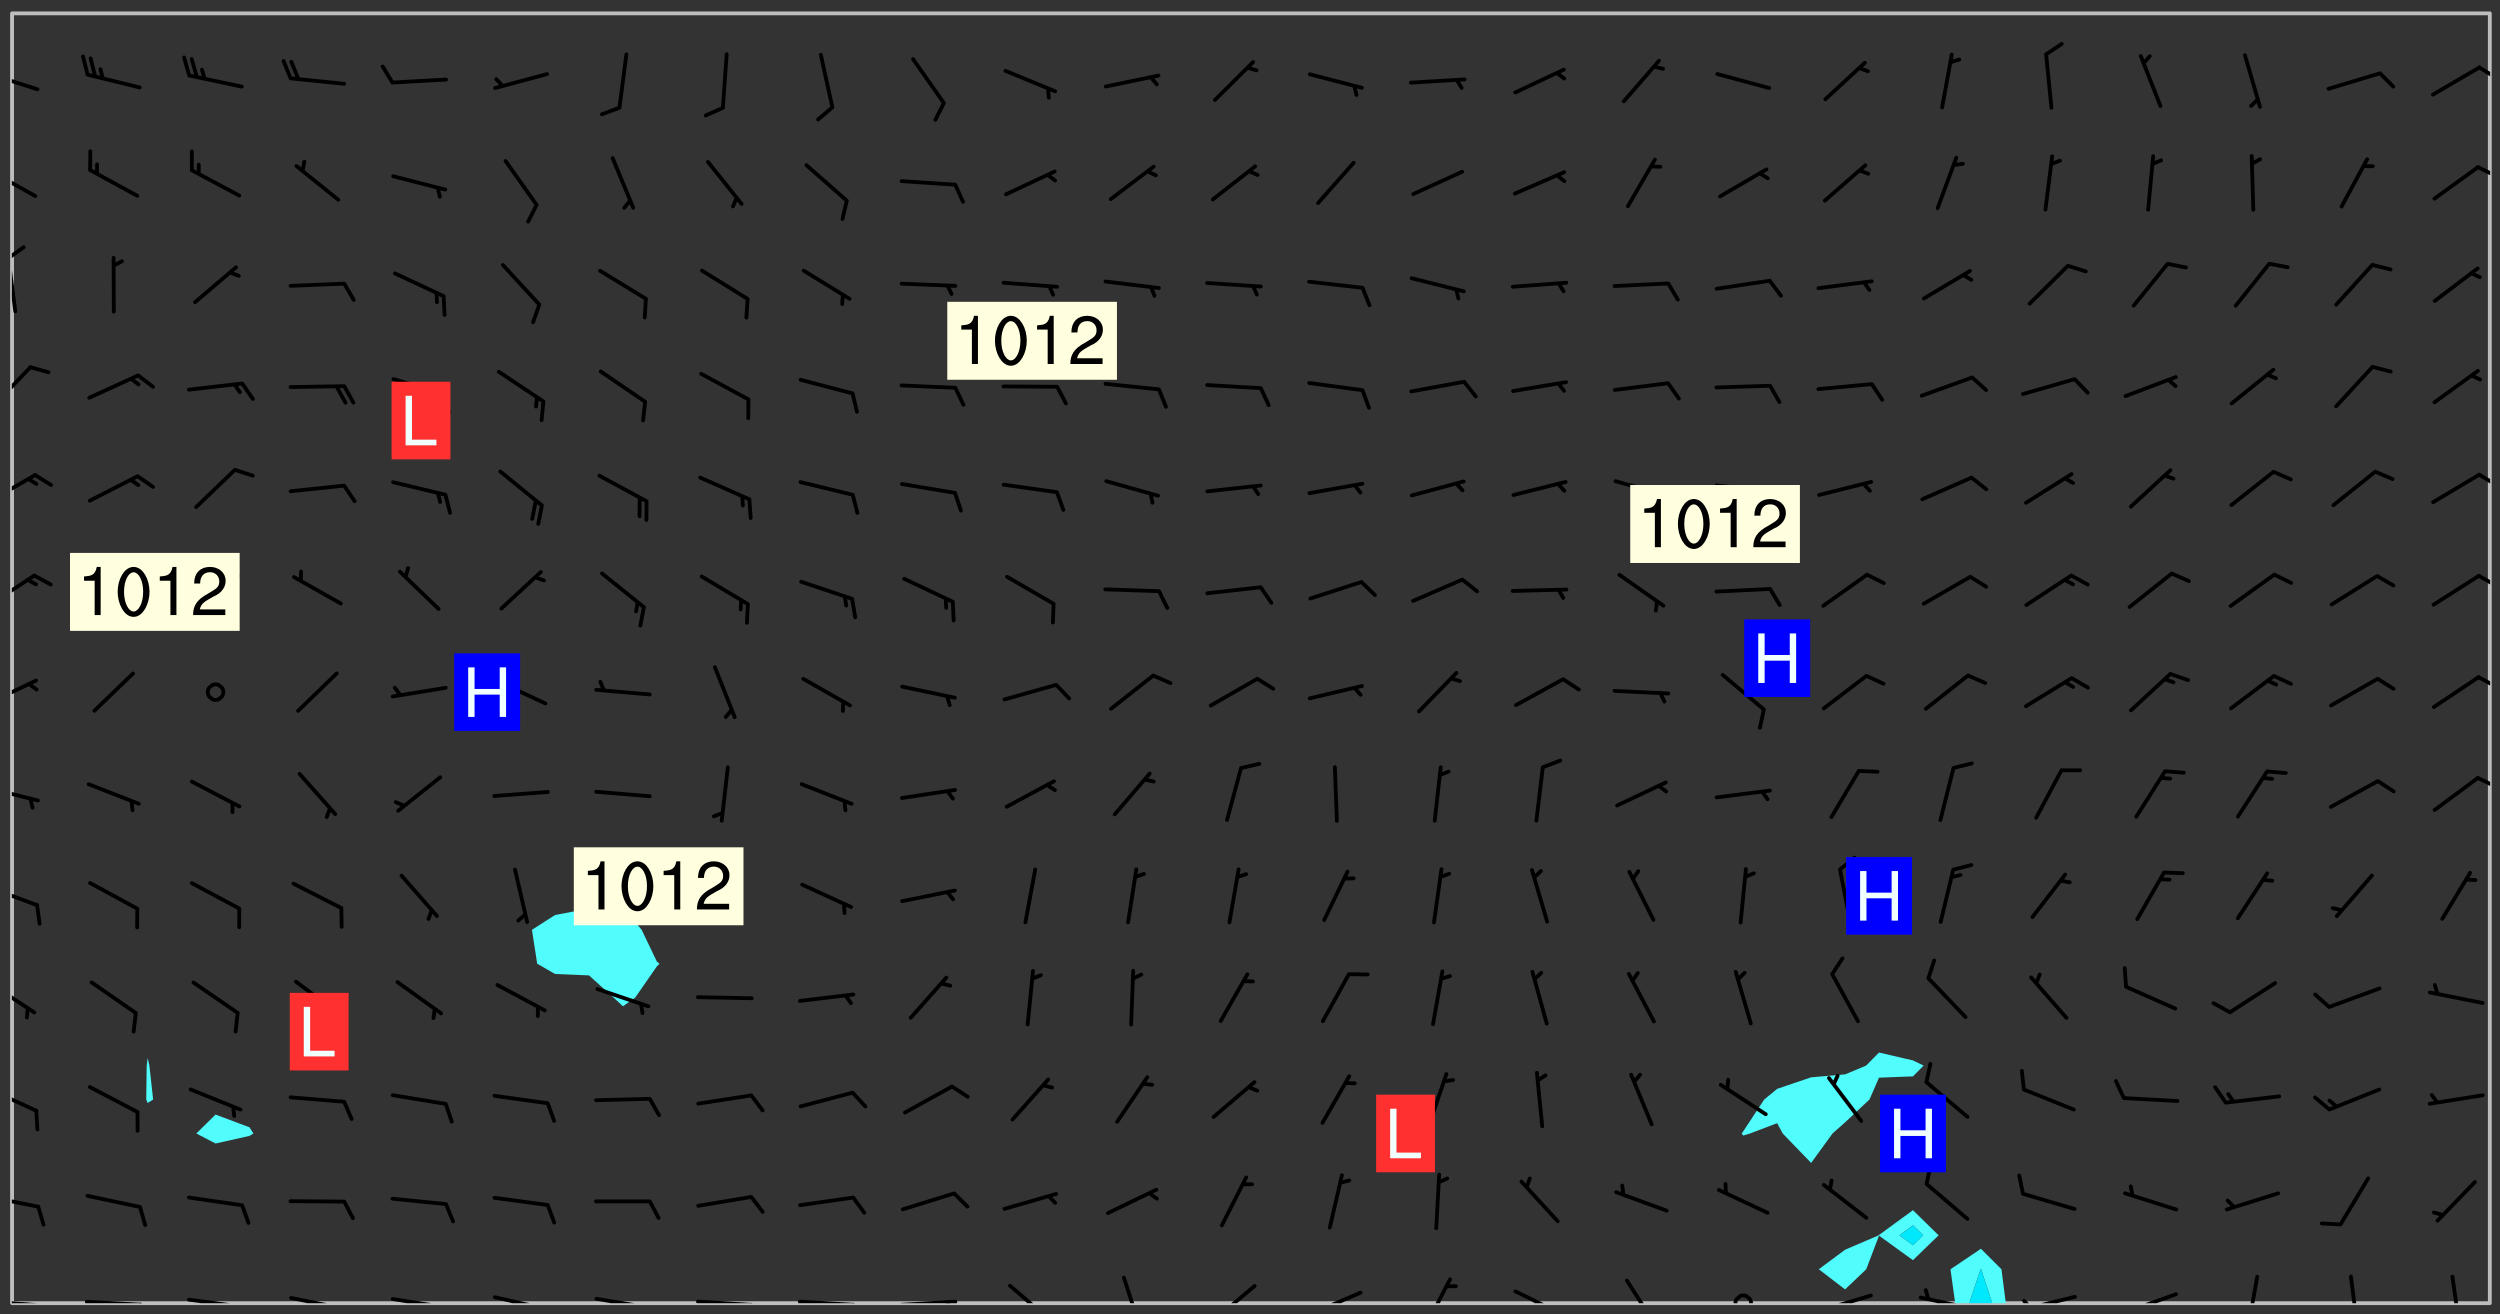 <svg xmlns="http://www.w3.org/2000/svg" role="img" xmlns:xlink="http://www.w3.org/1999/xlink" viewBox="142.45 309.95 326.84 171.84"><rect x="142.45" y="309.95" width="326.84" height="171.84" fill="#333333" stroke="none"/><defs><clipPath id="a"><path d="M144 311.672h1v168.656h-1zm0 0"/></clipPath><clipPath id="b"><path d="M144 311.672h324v168.656H144zm0 0"/></clipPath><clipPath id="c"><path d="M397 473h8v7.328h-8zm0 0"/></clipPath><clipPath id="d"><path d="M399 475h4v5.328h-4zm0 0"/></clipPath><clipPath id="e"><path d="M467 311.672h1v168.656h-1zm0 0"/></clipPath><clipPath id="f"><path d="M144 479h4v1.328h-4zm0 0"/></clipPath><clipPath id="g"><path d="M147 480h2v.328h-2zm0 0"/></clipPath><clipPath id="h"><path d="M153 479h9v1.328h-9zm0 0"/></clipPath><clipPath id="i"><path d="M160 480h3v.328h-3zm0 0"/></clipPath><clipPath id="j"><path d="M166 479h9v1.328h-9zm0 0"/></clipPath><clipPath id="k"><path d="M173 480h3v.328h-3zm0 0"/></clipPath><clipPath id="l"><path d="M180 479h8v1.328h-8zm0 0"/></clipPath><clipPath id="m"><path d="M187 480h2v.328h-2zm0 0"/></clipPath><clipPath id="n"><path d="M193 479h8v1.328h-8zm0 0"/></clipPath><clipPath id="o"><path d="M200 480h2v.328h-2zm0 0"/></clipPath><clipPath id="p"><path d="M206 479h9v1.328h-9zm0 0"/></clipPath><clipPath id="q"><path d="M213 480h2v.328h-2zm0 0"/></clipPath><clipPath id="r"><path d="M220 479h8v1.328h-8zm0 0"/></clipPath><clipPath id="s"><path d="M227 480h2v.328h-2zm0 0"/></clipPath><clipPath id="t"><path d="M233 479h8v1.328h-8zm0 0"/></clipPath><clipPath id="u"><path d="M240 480h2v.328h-2zm0 0"/></clipPath><clipPath id="v"><path d="M246 479h9v1.328h-9zm0 0"/></clipPath><clipPath id="w"><path d="M253 480h3v.328h-3zm0 0"/></clipPath><clipPath id="x"><path d="M260 479h8v1.328h-8zm0 0"/></clipPath><clipPath id="y"><path d="M266 479h2v1.328h-2zm0 0"/></clipPath><clipPath id="z"><path d="M274 477h7v3.328h-7zm0 0"/></clipPath><clipPath id="A"><path d="M289 476h3v4.328h-3zm0 0"/></clipPath><clipPath id="B"><path d="M300 477h7v3.328h-7zm0 0"/></clipPath><clipPath id="C"><path d="M313 478h8v2.328h-8zm0 0"/></clipPath><clipPath id="D"><path d="M328 476h5v4.328h-5zm0 0"/></clipPath><clipPath id="E"><path d="M340 478h8v2.328h-8zm0 0"/></clipPath><clipPath id="F"><path d="M354 477h6v3.328h-6zm0 0"/></clipPath><clipPath id="G"><path d="M369 479h3v1.328h-3zm0 0"/></clipPath><clipPath id="H"><path d="M380 479h8v1.328h-8zm0 0"/></clipPath><clipPath id="I"><path d="M393 479h8v1.328h-8zm0 0"/></clipPath><clipPath id="J"><path d="M393 478h2v2.328h-2zm0 0"/></clipPath><clipPath id="K"><path d="M406 479h8v1.328h-8zm0 0"/></clipPath><clipPath id="L"><path d="M406 479h3v1.328h-3zm0 0"/></clipPath><clipPath id="M"><path d="M420 478h8v2.328h-8zm0 0"/></clipPath><clipPath id="N"><path d="M436 476h2v4.328h-2zm0 0"/></clipPath><clipPath id="O"><path d="M449 476h2v4.328h-2zm0 0"/></clipPath><clipPath id="P"><path d="M462 476h3v4.328h-3zm0 0"/></clipPath><clipPath id="Q"><path d="M144 466h4v2h-4zm0 0"/></clipPath><clipPath id="R"><path d="M144 451h4v5h-4zm0 0"/></clipPath><clipPath id="S"><path d="M144 438h4v5h-4zm0 0"/></clipPath><clipPath id="T"><path d="M144 425h4v4h-4zm0 0"/></clipPath><clipPath id="U"><path d="M144 412h4v3h-4zm0 0"/></clipPath><clipPath id="V"><path d="M466 411h2v2h-2zm0 0"/></clipPath><clipPath id="W"><path d="M144 398h4v5h-4zm0 0"/></clipPath><clipPath id="X"><path d="M466 398h2v2h-2zm0 0"/></clipPath><clipPath id="Y"><path d="M144 384h4v6h-4zm0 0"/></clipPath><clipPath id="Z"><path d="M466 384h2v3h-2zm0 0"/></clipPath><clipPath id="aa"><path d="M144 371h4v5h-4zm0 0"/></clipPath><clipPath id="ab"><path d="M466 371h2v3h-2zm0 0"/></clipPath><clipPath id="ac"><path d="M144 357h3v7h-3zm0 0"/></clipPath><clipPath id="ad"><path d="M144 343h1v8h-1zm0 0"/></clipPath><clipPath id="ae"><path d="M144 342h2v2h-2zm0 0"/></clipPath><clipPath id="af"><path d="M144 331h4v5h-4zm0 0"/></clipPath><clipPath id="ag"><path d="M466 331h2v3h-2zm0 0"/></clipPath><clipPath id="ah"><path d="M144 319h4v3h-4zm0 0"/></clipPath><clipPath id="ai"><path d="M466 318h2v3h-2zm0 0"/></clipPath><g id="aj" clip-path="url(#clip1)"><path fill="#fff" fill-opacity="0" fill-rule="evenodd" d="M0 0h1000v1000H0zm0 0"/><path fill="#d3d3d3" fill-opacity="0" fill-rule="evenodd" d="M162.152 355.867l-.234.293.059.234.117.172.176.234.293.348.113.059.117-.172.059-.234.176-.176.465-.176h.699l.234.293.289.816.059.176.176.23.352.234.699.699.172.176.234.348.234.41.289.582.41.465.23.234.234.176.117.23.176.293.172 1.164v.234l.059.289.059.117.117.117.348.41.117.172.176.176.176.234.117.172.172.352.059.234.234.406.234-.059-.176.176-.059.93h-.582l-.234-.113-.348.113-.117.117-.059.293-.059.176-.117.172-.465.293-.059.234-.059.113v.645l.059.172v.41l.059.059v.406l.059.406.117.176.059.059.23.641-.059.293v.699l-.059.582v.234l-.059.23-.055.352v1.922l.055.117h.426l-.367.117-.023.352.891 1.168 1.742.539 1.34.359v.539l.09.809.535.715 1.52.27.891-.086.09 1.164.535.18 1.16-.18 2.055-.984 1.16-.363 1.879-.176 1.695-.18-.18.719-1.516.086-1.25.09-.805.27-1.074.809.27.719.535.898-.18.625-.266.809.266 1.078.625.898.805.18 1.25-.18-.266.723.098.504.055.293v.172l.059.293v.406l.176.117.352.117h.406l.293-.176.113-.117.059-.117.117-.23.059-.176.352-.465.23-.176.176-.059.176.059.059.176.117.988.055.469.059.172.117.234.176.059.816.059h.289l.117.234.059.406.059.352v1.105l.117.293.117.348.289.699.176.352.582.754.352.176.172.059.469.234.641.465.348.234.293.176.293.055.23.062.816.348.293.176.113.172.352.352.117.176.523.641v.289l.059.352v.348l.059.352.059.289.117.059.172.059h.176l.582.234.176.117.176.289.176.234.113.234.293.23.117.117v.41l.059.055.289.234.234.117.059.117.117.172.059.117.23.234.059.176.234.059.117.059-.117.113-.059.117v.117l-.117.293-.117.289v.582l.176.117.117.059.059.117.117.117.113.059.176.348.059.352.059.406v.176l-.059.176-.117.699v.172l.117.176.293.293h.406l.176.117.117.172.117.293v.234h-.527l-.23-.234h-.234l-.176.059-.059.699.059.348.117.176.176.41.117.23.289.469.176.055h.523l.234.059.758.641.059.293v.234l.059.059.23.348v.352l-.117.172v.293l.293.289.293.176.172.059.293.176.293.117.582.406.289.234.293.176.219.16.016.012.23.176.641.523.176.234.117.176.176.176.113.172v.641l.117.176.469.117.582.117.234.059.23.113.293.117.113.059.586.352.289.172.176.062.176.055.176.059.699.352.289.176.234.055.289.176.234.117.641.406.293.117.172.059.234.059.41.059.23.059.234.117.059.172-.41.176.469.059.059.293.113.234.176.055.234.059.176.059.406.117.641.234.117.172.059.234v.176l-.059.117-.059.406.234.234.117.059.348.117.641.23.176.117.289.117.176.176.234.465.582 1.105.176.176.348.176.176.117.352.117 1.047.523.234.059.465.113.293.059.465.176.758.582.234.234.348.465.176.176.289.234.816.699.293.176.289.289.293.176.293.289.695.641.176.176.293.234.289.234.469.289.641.582.348.234.234.293.348.348.352.465.934.992.348.406.117.176.234.059.113.117.645.176.23.113.234.059.293.176.23.117.934.699.406.406.234.176.406.176.234.117.816.348.348.234.234.117.293.289.23.117.758.352.352.172.23.059.293.117.234.059.871.176h.816l.469.23.172.059.875.699.465.117.293.059.176.059.23.059.469.059.348.059.352.059.406.059h.293l.172.059v.23l.176.176h.293l.348.059.352.059.699.117h.641l.465-.234.293-.176.172-.117.41-.172.289-.176.934-.465.469-.293.523-.293.465-.172.465-.176 1.051-.465.289-.117.41-.117.289-.117.527-.176 1.516-.699.582-.348.289-.059.293-.059.348-.117.875-.23.352-.117h.113l.234-.059.875-.234.234-.059h.812l.352-.059.816-.117.172-.059.352-.055.293-.059.23-.059.816-.176.176-.059h.348l.234-.059.465-.117.758-.172.234-.059h.348l.41-.117.289-.059 1.285-.059h.289l.41-.059.23-.059h.176l.875-.117h.406l.41-.117h.348l.352-.113.871-.059h1.75l1.047.289.41.117.289.117.352.117.289.117 1.051.172.289.059h.293l.293.059.172.059.41.059.172.059.117.059h.117l.117.059.352.059h.113l.41.066 1.922.395 1.926.395 1.52.449 1.695.719 2.145.805 1.605-.719 1.43-.805 1.16-1.078 1.25-.449 3.035-.719 1.875-.359 2.145-1.348 2.234-1.254 2.5-1.258 1.695-.449 1.785-.18 1.16-.27.625.539 1.34-.27.715-.988.984-1.344.445-.18.805-.359 1.875-.539 1.785-.449 1.25-.27 1.16-.09 1.699-.09 1.961-.27 1.25-.09h.539l.625-.09h.891l2.145-.18 2.41-.18 2.59-.09 1.695.18 1.609.09 1.43.359 1.16.719 1.875.988 1.16 1.527.266.715.629.09.355.898.535.539.535 1.527 1.074.359h.535l-.805.535.09 1.707.715 2.695.891.805.895.988.715 1.258 1.785.539 1.52-.18.355 1.344 1.609-.805.98-.539.27.27.316-.215.219-.145.801.449.449-.359h.355l.535-.27.539-.719.535-.27.625-.988 1.16.449.84.371 1.395.617 1.695-.18h1.605l1.785.09.18-1.707.535-1.344.805.27.492.848.402.406-.09.539v.359l.715.449.711-.27h1.43l.359.988.445 1.258.715 1.344 1.25.629 1.695.629.715-.18.18-.539.98-.09.449.359.086 1.258-.266.629-.535.18v.539l.715.984.266.539.984.988.801 1.078-.266.359-.09.898-.625 2.332-.355 2.066-.09 1.793-.18.719-.09.539v1.438l-.98 1.883-.359 1.707-.535.898-.805 1.168-.266.539 2.055 1.254.086.359-.355.539-.09-.18v.809l.09 1.438-.445.715-1.074.094-.266.715.535.898.805.719 1.16.809 1.34.27.445.359-.355.449-1.789-.09-1.25-.449-.715-.719-.625-.09-.176 3.59-.188 1.309h89.359V311.703h-55.27v49.082l.762.125 3.289.543 2.023 2.836v2.754l2.352.332 2.348.332h4.051l-1.379 4.16-2.023.707-2.023.703-.543.344-2.594 1.617-.188.117-2.023-2.078-.73-2.742-2.672-2.078-1.375-3.5-.066-.082-1.957-2.672 2.75-1.418v-49.082H294.422v91.414l.117.031.133.012.074.074.105.047.09.059.086.059.09.059.297.297.059.09.031.117.027.117.016.137-.031.117-.059.09-.059.086-.043.105-.047.102-.027.121v.145l.176.27.148.148.074.086.074.074.043.105.062.09.059.086.043.105.059.09.047.102.043.105.059.086.117.18.074.074.062.086.059.09.043.105.059.09.059.086.062.09.059.09.043.102.117.18.074.074.059.086.074.074.09.059.105.047h.148l.133-.016.133.016.102-.047.074-.074.047-.102-.016-.133v-.148l-.047-.105-.027-.117-.047-.102-.027-.121-.043-.102-.062-.09-.043-.102-.043-.105-.031-.117-.016-.133-.012-.137.086-.059.059-.086.121-.031.043.105.016.133v.117l.059.102.059.09.09.059.148.148.059.09.043.105-.012.102.086.059.105.047.086.059.09.059.074.074-.117.027-.105.047-.086.059-.074.074-.059.09-.062.086-.027.121-.047.102-.043.105-.031.117-.012.133-.016.133v.148l.027.117.047.105.043.102.059.09.074.074.09.059.074.074.09.059.059.09.043.105.047.102.117.031.133.016h.148l.117-.031.105.043.043.105.047.102.027.121L299.5 410l.027.117.031.121.027.117.105.043.102.047.133-.016.148.148.062.086.074.074.07.074.09.062.105.043.102.043.117.031.137.016.117-.031.074-.074.027-.117-.012-.133-.031-.121-.027-.117.043-.105h.117l.09.062.117.027h.148l.133.016h.148l.133.016.133-.016h.148l.133-.016.133-.012.137.012.117-.027.133-.016.191-.059-.059.176-.016.133-.027.121-.016.133-.059.086-.133.016-.105.047-.105.043-.117.031-.117.027-.266.031h-.148l-.133.016-.074.074.059.086.148.148.117.18.074.07.09.062.09.059.086.059.09.059.102.043.105.062.105.043.086.059.105.047.102.043.18.117.059.09-.043.102-.047.105.016.133.223.223.059.09.043.102.031.121.043.102.016.133.031.117.012.137.031.117.148.148.102.043.105.043.117.031.133.016.137.016h.117l.117-.031.09-.059.043-.105.047-.102.043-.105.031-.117.012-.133v-.148l-.012-.133-.016-.133-.031-.117-.043-.105-.047-.105-.043-.102-.043-.105-.016-.133.016-.133.027-.117.031-.117.027-.121.047-.102.09-.059.086-.062.074-.074.09-.059.223-.223.059-.086.074-.074.117-.18.059-.086v-.148l-.074-.074-.102-.047-.105-.043-.102-.043-.059-.09-.047-.105-.027-.117.09-.059.117-.031.102-.043.18-.117.148-.148.012-.133-.012-.105-.09-.059-.133.016h-.148l-.133.016-.133-.016-.121-.031-.086-.059-.074-.074-.059-.09-.062-.086-.117-.18-.059-.086.031-.121.086-.059.121-.031.059-.086v-.121l-.031-.117-.059-.09-.059-.086-.047-.105-.027-.117-.016-.133.059-.09.074-.074.09-.059.117-.18.074-.074.059-.086.148-.148.121-.031.133-.016.133.016.074.074.043.105.016.133-.031.117-.117.031-.133.012-.148.148-.043.105-.047.102-.027.121-.031.117v.148l.031.117.043.105.059.09.074.07.074.074.117.031.121.027.117-.027.133-.016h.117l.09.059.074.074.047.105.059.086.102.047.133.016.105.043.086.059-.012.105-.074.074-.18.117-.059.09-.09.059-.07.074-.074.074-.062.09-.027.117-.016.133.016.133-.016.133v.148l.016.133.027.117.031.121.074.074.09.059.086.059.09.059.117.031v.086l-.102.047-.09.059-.266.031-.117.027h-.148l-.105.043-.102.047-.059.09-.062.234-.012.133-.031.121-.016.133v.293l-.012.133.012.137.016.133.133.016.133.012.121.031.086.059.074.074.047.105.043.102.016.133v.445l-.016.133v.445l.031.266.027.117.016.133.031.117.086.211.031.266v.148l-.031.117-.027.117-.031.121-.027.117-.031.117-.031.121-.012.133-.016.133.09.059.117-.031.102.016.047.105-.031.266v.441l-.043.105-.047.105-.043.102-.043.105-.059.086-.031.121-.043.117-.031.117-.016.133.016.133.059.09.105.047.086.059.059.086-.012.137-.031.117-.043.102v.445l-.016.133v.148l-.031.117-.043.105-.027.117-.047.105-.043.102-.031.121-.027.117-.031.133-.031.117-.027.117-.043.105-.031.117-.031.121-.012.133-.016.133v.297l.027.117v.148l.047.398.027.117.059.09.121.031h.148l.133-.016.059.09v.117l-.059.09-.09.059-.102.043-.105.047-.09.059-.086.059-.137.016-.117-.031-.133-.016-.102.047-.062.086-.012.137-.016.133-.031.117-.027.117-.016.133-.031.121v.297l.016.133.031.117v.148l.012.133v.148l-.027.117-.047.102-.027.121-.031.117-.059.09-.074.074-.102.043-.105.047-.117.027-.121.031-.102-.047.059-.086.105-.047.027-.117.031-.117.027-.121.031-.117v-.148l.016-.133-.031-.117-.043-.105-.105.016-.074.074-.102.043-.09.062-.074.074-.043.102-.016.133-.031.117L304.25 426l-.031.117-.027.117-.031.121-.027.117-.031.117-.043.105-.09.059h-.09l-.117-.031-.031-.086.016-.137-.031-.117v-.148l-.012-.133v-.148l-.062-.234-.027-.121-.043-.102-.047-.105-.059-.086-.059-.09-.043-.105-.062-.086-.148-.148-.07-.074-.105-.047-.105-.043-.102-.043-.297-.297-.09-.074-.086-.059-.105-.043-.09-.062-.086-.059-.105-.043-.09-.059-.086-.062-.074-.07-.105-.047-.086-.059-.105-.043-.09-.062-.102-.043-.105-.043-.086-.059-.105-.047-.105-.043-.102-.047-.09-.059-.102-.043-.105-.043-.09-.062-.117-.027-.133-.016-.133.016H299.75l-.133.016-.117-.031-.09-.059-.074-.074-.09-.059-.102-.047h-.148l-.121-.027-.102-.043-.074-.074-.117-.18-.09-.059-.102-.043-.09-.062-.105-.043-.09-.059-.086-.059-.105-.047-.059-.086-.059-.09-.043-.105-.047-.102-.074-.074-.086-.059-.074-.074-.09-.059-.223-.223-.043-.105-.031-.266.105-.043h.145l.105.043.074.074.09.059.086.059.105.047.09.059.148.148.07.074.148.148.062.086.074.074.086.059.074.074.09.062.09.059.086.059.27.176.102.047.105.043.102.043.047-.074.059-.086.074-.074.07-.074.105.043.074.074.059.09.043.102.047.105.043.105.121.027.117-.027.074-.09.043-.105.059-.09.074-.074.105-.043.117-.027.133.012.09.059.148.148.059.09.043.105.047.102.043.105.043.102.105.047.105.043.133.016.086-.059.059-.09.074-.074.105-.043.117.027.105.047.102.043.105.043.102.047.18.117v.117l-.016.133.016.133.016.137.059.086.102.047.121.027.117.031h.148l.117-.031.059-.09.18-.117.059-.09.074-.074.059-.086.117-.18.18-.117.117.031.09.059.043.074-.016.133v.117l.09.059h.148l.133-.016.133-.012.266-.031.105-.043.117-.031.121-.027.074-.074.07-.074.062-.09-.016-.105-.047-.102-.102-.043-.105-.016-.117.027-.266.031h-.148l-.074-.074-.09-.059-.117-.031-.117-.027-.133-.016h-.148l-.133.016h-.297l-.105-.047-.148-.148-.043-.102-.059-.09.223-.223.086-.059.105-.043.117-.031.133-.016.133.016.137.016.102.043.133-.012.09-.062.102-.043.062-.09-.047-.102-.09-.059-.117-.031-.102-.043-.059-.09-.062-.09v-.117l.016-.133.105-.047.074-.07v-.121l-.09-.059-.031-.117.09-.059.074-.074.043-.105.059-.09.047-.102.016-.133v-.148l-.047-.105-.043-.102-.09-.059-.133-.016-.102-.043-.137-.016-.117-.031h-.445l-.133-.016-.133-.012-.133-.016-.117-.031h-.148l-.133-.016-.133-.012-.266-.031-.121-.043-.086-.059-.074-.074v-.148l.012-.133.105-.047.102-.043.133-.016h.152l.133-.016h.293l.121.031.102.043.09.059.234.062.121-.047.09-.059.102-.043.133-.016.105.043.102.047.133.012.121-.027h.145l.121-.031.117-.027.105-.047.074-.074.086-.059.148-.148.059-.086.047-.105.027-.117.016-.105-.102-.043-.09-.059-.117-.031-.105-.043-.09-.062-.074-.086-.074-.074-.102-.043-.105-.047-.102-.043-.059-.09-.047-.102-.086-.211-.062-.086-.059-.09-.074-.074-.086-.059h-.27l-.117.031-.09.059-.102.043-.133.016-.105-.016-.027-.117-.062-.09-.117-.031-.102-.043-.148-.148-.031-.117-.016-.105.074-.074.18-.117.117-.027.117-.031.137.016.102.043.105.043.102.047.105.043.117.031.133.016.117.027.133.016.105-.016.09-.059-.074-.074-.105-.043-.074-.074-.074-.09-.148-.148-.086-.059-.09-.059-.074-.074-.09-.059-.102-.047-.121-.027-.102-.047-.105-.043-.117-.031-.102-.043-.121-.031h-.148l-.117.031-.105.043-.086.062-.18.117-.086.059-.09.059-.105.047-.086.059-.105.043-.102.043-.105.047-.074.074-.059.09-.059.086-.047.105-.059.086-.074.074-.133-.012-.117-.031h-.117l-.074.074-.09.059-.074.074-.09.059-.086.059-.105.047-.102.043-.137.016-.102-.043-.148-.148-.105-.047h-.086l-.105.047-.102.043-.121.031-.117-.031-.074-.074v-.117l.031-.121.074-.07.059-.09.074-.074.117-.031.105-.043h.293l.133-.016.137-.016.102-.043.09-.059.102-.047.09-.059.133-.012.09.059.133.012.09-.059.086-.059.105-.043.09-.059.086-.062.09-.059.148-.148.059-.086.059-.09.105-.043.133-.016.117.027.121.031.059-.059.059-.09.031-.266.027-.117.105.012.133.016.102-.043.09-.059.059-.09.074-.074.059-.09.047-.102.012-.133-.012-.133-.047-.105-.148-.148-.059-.09-.059-.086-.043-.105v-.445l.016-.133v-.148l.012-.133-.059-.059-.09.059-.102-.043-.18-.117-.086-.059-.062-.09-.059-.09-.074-.074-.086-.059-.121.031-.102.012-.105.047-.086.059-.105.043-.148.148-.09.059-.086.059-.09.062-.105.043-.133.016v-.121l.105-.043.117-.031.074-.07.043-.105v-.148l-.027-.117-.148-.148-.133-.016h-.148l-.117.031-.105.043-.102.043-.09.062-.117.027-.074-.074.012-.133-.043-.102-.043-.105-.09-.059-.117.027-.121.031-.117.031-.102.043-.121.031-.102.043-.105.043-.09.059-.102.016v-.117l.016-.133-.059-.09-.074.043-.148.148-.059.09-.074.074-.047.105-.043.102-.074.074-.059.09-.074.074-.059.086-.074.074-.09.062-.074.07-.074.074-.102.016-.133.016-.105-.043v-.121l.148-.148.043-.102.059-.09.047-.102.043-.105.059-.09.031-.117.043-.102.031-.121.027-.117.047-.105.043-.102.043-.105.074-.07.09-.062.09-.059.102-.043h.297l.266-.031.105-.043-.074-.074-.117-.031-.105-.043-.09-.059-.102-.047-.09-.059-.102-.043-.105-.043-.09-.062-.086-.059-.105-.043-.102-.043-.121-.031-.117-.031-.102-.043L297.5 410.25l-.102-.043-.09-.059-.043-.105-.016-.133.102-.043.133-.016.137.016.133-.016.102-.043.059-.09.016-.105-.09-.059-.074-.074-.102-.043-.09-.059-.148-.148-.043-.105-.016-.133v-.293l-.059-.09-.09-.059-.074-.074-.043-.105-.031-.117-.059-.09-.074-.074-.117-.027-.074-.074-.09-.059-.09-.062-.086-.059-.074-.074-.059-.086-.047-.105-.086-.059-.148-.148-.195-.059-.133.016-.102.043-.074.074-.047.102-.043.105-.059.09-.059.086-.297.297-.09.059h-.086l-.062-.086-.043-.105.031-.117.059-.09.027-.117-.012-.133-.09-.062-.105.047-.117.027-.117.031-.27.176-.102.047-.117.027-.105.047-.09.059-.102.043-.059-.086-.047-.105.016-.133.047-.105.07-.074.074-.07.059-.09v-.148l-.043-.105h-.238l-.102.047-.031.117-.027.117-.031.121-.074.043-.133.016-.074-.047-.043-.102-.043-.105-.047-.102-.043-.105-.121.031-.102.043-.133.016-.117.031-.105.043-.09.059-.102.047-.121.027-.133.016-.102-.043-.059-.09-.047-.105-.043-.102-.043-.105v-.117l.059-.09.086-.059.18-.117.102-.047.105-.043.105-.059.102-.043.09-.062.102-.043.105-.059.102-.047.09-.059.105-.043.102-.043.09-.062.102-.043.137-.016.117.031.102.043.121.031.102.043.105.047.102.043.105.043.102.047.105.043.102.043.105.047.086.059.105.043.117.031.105.043.102.047.09.059.105.043.102.043.105.047.117.027.102.047.121.027h.148l.086-.059.016-.102.059-.09-.027-.117-.074-.074-.117-.18-.074-.074-.09-.074-.18-.117-.086-.059-.105-.043-.102-.047-.27-.176-.059-.09-.074-.074-.059-.09-.043-.102-.031-.117-.016-.137v-.562l-.012-.133-.016-.133-.031-.117-.016-.133-.012-.133-.031-.121-.223-.223-.059-.086-.016-.105.031-.117.133-.016v-91.414H172.992v1.453l-.059.234-.352 1.051-.172.523-.117.348-.176.41-.117.172-.234.293-.23.059h-.352l-.117.059-.23.406v.293l.117.176.23.23.117.234.641.758.293.465.176.234.23.352.234.348.641.816.176.465.172.41.117.695.176.469.117 1.398.059.465v.875l.117 1.047v4.781l-.059.465-.352 1.281-.176.523-.113.41-.352.93L172.934 336l-.234.582-.117.176-.172.348-.176.406-.352.816-.059.293-.113.293-.117.289-.059.176-.117.875-.059.406-.059.117-.059.176-.059.172-.23.527-.117.172v.234l-.117.234-.059.172-.176.586v.289l-.059.176v.293l-.059.113-.059.527v.172l-.055.234v2.621l-.176.816-.117.176-.176.234-.117.172-.113.234-.586.934-.23.289-.293.465-.176.234-.289.352-.352.699-.113.23-.176.41-.176.23-.406.527-.816.699-.293.172-.289.234-.176.117-.176.176-.523.406-.527.176-.172.176-.234.055-.641.176h-.758m12.211 31.023l-1.074.449.359.895 1.25-.715.445-.539-.98-.09"/><path fill="#d3d3d3" fill-opacity="0" fill-rule="evenodd" d="M201.508 416.598h-.895l.449.629.98.359.805-.09.445-.988-.176.09-.715-.355-.895.355m154.621 59.07l-.059-.523v-.293l.113-.293.059-.23.469-.469h.113l.117-.113.117-.059h.176l.234-.059h.348l.234.059.117.059.23.172.059.176.117.582v.293l-.117.176-.172.289-.176.176-.527.523-.23.234-.117.059h-.176l-.117-.059-.406-.293-.176-.117-.117-.059-.059-.113-.055-.117m6.641-10.957l-.059-.172v-1.109l.059-.172.176-.059.172-.059h.176l.234-.059.117.059.059.699-.059.172-.117.176-.117.059-.234.523-.113.059h-.234l-.059-.117m9.613-14.391l-.117-.176v-.699l.293-.875.117-.172.176-.352.113-.23.117-.293.352-.758.117-.23.172-.234h.176l.117-.059h.641l.117.059.234.234.172.113.352.293.117.117.113.176v.113l.117.059.117.117v.699l-.059.176v.23l-.059.176-.348 1.051-.117.23-.117.234-.117.059-.23.234-.641.289h-.875l-.41-.117-.641-.465"/><path fill="none" stroke="#bebebe" stroke-linecap="round" stroke-linejoin="round" stroke-miterlimit="10" stroke-width=".5" d="M467.957 311.695H144.027v168.625h323.93v-168.625"/><g clip-path="url(#a)"><path fill="#fff" fill-opacity="0" fill-rule="evenodd" d="M144 475.891v4.438h.004H144V311.672h.004H144v164.219"/></g><g clip-path="url(#b)"><path fill="#fff" fill-opacity="0" fill-rule="evenodd" d="M144.004 480.328V311.672h17.75v136.605l-.129.984-.055 4.438.184.453.715-.453-.488-4.438-.227-.984V311.672h8.875v143.992l-2.516 2.473 2.516 1.312 4.438-.996.516-.316-.516-.809-4.438-1.664V311.672h53.262v116.918l-4.438.141-4.438.844-3.023 1.934.688 4.438 2.336 1.344 4.438.184 3.223 2.91 1.215 1.129 1.598-1.129 2.84-4.098.34-.34-.34-.277-1.992-4.16-2.445-2.918V311.672h124.273v164.215l-.004.004.004.004.004-.004-.004-.004V311.672h39.945V447.555l-1.691 1.707-2.746 1.148-4.438.383-4.441 1.508-1.699 1.398-2.738 4.156-.203.281.203.277.898-.277 3.539-1.344.723 1.344 3.719 3.852 2.801-3.852 1.637-1.453 3.188-2.984 1.25-2.859 4.438-.168v17.496l-4.438 3.242-.039.043-4.398 1.883-3.438 2.555 3.438 2.633 2.77-2.633 1.668-4.391 4.438 3.203 3.352-3.25-3.352-3.285v-17.496l1.391-1.41-1.391-.676-4.438-1.031V311.672h79.887v168.656h-63.312l-.57-4.438-2.688-2.68-3.977 2.68.613 4.438H144.004"/></g><path fill="#50fcfc" fill-rule="evenodd" d="M161.754 454.152l-.184-.453.055-4.438.129-.984.227.984.488 4.438-.715.453m8.875 5.297l-2.516-1.312 2.516-2.473 4.438 1.664.516.809-.516.316-4.438.996m42.051-23.504l-.688-4.438 3.023-1.934 4.438-.844 4.438-.141 2.445 2.918 1.992 4.16.34.277-.34.34-2.84 4.098-1.598 1.129-1.215-1.129-3.223-2.91-4.438-.184-2.336-1.344m135.484 39.949l-.004-.004.004-.004.004.004-.004.004m22.191-17.48l-.203-.277.203-.281 2.738-4.156 1.699-1.398 4.441-1.508 4.438-.383 2.746-1.148 1.691-1.707 4.438 1.031 1.391.676-1.391 1.41-4.438.168-1.25 2.859-3.188 2.984-1.637 1.453-2.801 3.852-3.719-3.852-.723-1.344-3.539 1.344-.898.277m13.316 20.109l-3.438-2.633 3.438-2.555 4.398-1.883.039-.043 4.438-3.242v1.977l-1.77 1.309 1.77 1.293 1.332-1.293-1.332-1.309v-1.977l3.352 3.285-3.352 3.25-4.438-3.203-1.668 4.391-2.77 2.633"/><path fill="#00e8fc" fill-rule="evenodd" d="M392.547 472.746l-1.77-1.293 1.77-1.309 1.332 1.309-1.332 1.293"/><g clip-path="url(#c)"><path fill="#50fcfc" fill-rule="evenodd" d="M398.062 480.328l-.613-4.438 3.977-2.68 2.688 2.68.57 4.438h-1.77l-1.465-4.438-.023-.027-.039.027-1.5 4.438h-1.824"/></g><g clip-path="url(#d)"><path fill="#00e8fc" fill-rule="evenodd" d="M399.887 480.328l1.5-4.438.039-.027.023.027 1.465 4.438h-3.027"/></g><g clip-path="url(#e)"><path fill="#fff" fill-opacity="0" fill-rule="evenodd" d="M467.996 480.328H468V311.672h-.004H468v168.656h-.004"/></g><g clip-path="url(#f)"><path fill="none" stroke="#000" stroke-linecap="round" stroke-linejoin="round" stroke-miterlimit="10" stroke-width=".5" d="M147.504 480.59l-7.008-.52"/></g><g clip-path="url(#g)"><path fill="none" stroke="#000" stroke-linecap="round" stroke-linejoin="round" stroke-miterlimit="10" stroke-width=".5" d="M147.504 480.59l.988 2.246"/></g><g clip-path="url(#h)"><path fill="none" stroke="#000" stroke-linecap="round" stroke-linejoin="round" stroke-miterlimit="10" stroke-width=".5" d="M160.824 480.516l-7.02-.375"/></g><g clip-path="url(#i)"><path fill="none" stroke="#000" stroke-linecap="round" stroke-linejoin="round" stroke-miterlimit="10" stroke-width=".5" d="M160.824 480.516l1.035 2.223"/></g><g clip-path="url(#j)"><path fill="none" stroke="#000" stroke-linecap="round" stroke-linejoin="round" stroke-miterlimit="10" stroke-width=".5" d="M174.113 480.797l-6.965-.938"/></g><g clip-path="url(#k)"><path fill="none" stroke="#000" stroke-linecap="round" stroke-linejoin="round" stroke-miterlimit="10" stroke-width=".5" d="M174.113 480.797l.852 2.301"/></g><g clip-path="url(#l)"><path fill="none" stroke="#000" stroke-linecap="round" stroke-linejoin="round" stroke-miterlimit="10" stroke-width=".5" d="M187.391 481.023L180.5 479.637"/></g><g clip-path="url(#m)"><path fill="none" stroke="#000" stroke-linecap="round" stroke-linejoin="round" stroke-miterlimit="10" stroke-width=".5" d="M187.391 481.023l.699 2.352"/></g><g clip-path="url(#n)"><path fill="none" stroke="#000" stroke-linecap="round" stroke-linejoin="round" stroke-miterlimit="10" stroke-width=".5" d="M200.73 480.875l-6.941-1.094"/></g><g clip-path="url(#o)"><path fill="none" stroke="#000" stroke-linecap="round" stroke-linejoin="round" stroke-miterlimit="10" stroke-width=".5" d="M200.73 480.875l.801 2.32"/></g><g clip-path="url(#p)"><path fill="none" stroke="#000" stroke-linecap="round" stroke-linejoin="round" stroke-miterlimit="10" stroke-width=".5" d="M214 481.113l-6.848-1.57"/></g><g clip-path="url(#q)"><path fill="none" stroke="#000" stroke-linecap="round" stroke-linejoin="round" stroke-miterlimit="10" stroke-width=".5" d="M214 481.113l.641 2.371"/></g><g clip-path="url(#r)"><path fill="none" stroke="#000" stroke-linecap="round" stroke-linejoin="round" stroke-miterlimit="10" stroke-width=".5" d="M227.355 480.902l-6.93-1.148"/></g><g clip-path="url(#s)"><path fill="none" stroke="#000" stroke-linecap="round" stroke-linejoin="round" stroke-miterlimit="10" stroke-width=".5" d="M227.355 480.902l.785 2.328"/></g><g clip-path="url(#t)"><path fill="none" stroke="#000" stroke-linecap="round" stroke-linejoin="round" stroke-miterlimit="10" stroke-width=".5" d="M240.711 480.547l-7.012-.438"/></g><g clip-path="url(#u)"><path fill="none" stroke="#000" stroke-linecap="round" stroke-linejoin="round" stroke-miterlimit="10" stroke-width=".5" d="M240.711 480.547l1.016 2.234"/></g><g clip-path="url(#v)"><path fill="none" stroke="#000" stroke-linecap="round" stroke-linejoin="round" stroke-miterlimit="10" stroke-width=".5" d="M254.027 480.535l-7.016-.414"/></g><g clip-path="url(#w)"><path fill="none" stroke="#000" stroke-linecap="round" stroke-linejoin="round" stroke-miterlimit="10" stroke-width=".5" d="M254.027 480.535l1.023 2.23"/></g><g clip-path="url(#x)"><path fill="none" stroke="#000" stroke-linecap="round" stroke-linejoin="round" stroke-miterlimit="10" stroke-width=".5" d="M267.344 480.129l-7.016.402"/></g><g clip-path="url(#y)"><path fill="none" stroke="#000" stroke-linecap="round" stroke-linejoin="round" stroke-miterlimit="10" stroke-width=".5" d="M266.324 480.188l.637 1.047"/></g><g clip-path="url(#z)"><path fill="none" stroke="#000" stroke-linecap="round" stroke-linejoin="round" stroke-miterlimit="10" stroke-width=".5" d="M279.812 482.625l-5.32-4.59"/></g><g clip-path="url(#A)"><path fill="none" stroke="#000" stroke-linecap="round" stroke-linejoin="round" stroke-miterlimit="10" stroke-width=".5" d="M291.547 483.672l-2.16-6.688"/></g><g clip-path="url(#B)"><path fill="none" stroke="#000" stroke-linecap="round" stroke-linejoin="round" stroke-miterlimit="10" stroke-width=".5" d="M306.473 478.074l-5.387 4.512"/></g><g clip-path="url(#C)"><path fill="none" stroke="#000" stroke-linecap="round" stroke-linejoin="round" stroke-miterlimit="10" stroke-width=".5" d="M320.324 478.945l-6.457 2.766"/></g><g clip-path="url(#D)"><path fill="none" stroke="#000" stroke-linecap="round" stroke-linejoin="round" stroke-miterlimit="10" stroke-width=".5" d="M332.027 477.207l-3.23 6.242"/></g><path fill="none" stroke="#000" stroke-linecap="round" stroke-linejoin="round" stroke-miterlimit="10" stroke-width=".5" d="M331.555 478.117l1.23-.016"/><g clip-path="url(#E)"><path fill="none" stroke="#000" stroke-linecap="round" stroke-linejoin="round" stroke-miterlimit="10" stroke-width=".5" d="M346.879 481.875l-6.309-3.094"/></g><g clip-path="url(#F)"><path fill="none" stroke="#000" stroke-linecap="round" stroke-linejoin="round" stroke-miterlimit="10" stroke-width=".5" d="M358.934 483.289l-3.785-5.922"/></g><g clip-path="url(#G)"><path fill="none" stroke="#000" stroke-linecap="round" stroke-linejoin="round" stroke-miterlimit="10" stroke-width=".5" d="M371.379 480.328l-.02-.199-.059-.191-.094-.176-.461-.379-.191-.059-.199-.02-.199.02-.191.059-.457.379-.098.176-.059.191-.02.199.02.199.059.191.098.18.457.375.191.059.199.02.199-.02.191-.059.461-.375.094-.18.059-.191.02-.199"/></g><g clip-path="url(#H)"><path fill="none" stroke="#000" stroke-linecap="round" stroke-linejoin="round" stroke-miterlimit="10" stroke-width=".5" d="M380.305 481.332l6.734-2.004"/></g><g clip-path="url(#I)"><path fill="none" stroke="#000" stroke-linecap="round" stroke-linejoin="round" stroke-miterlimit="10" stroke-width=".5" d="M393.551 479.586l6.871 1.484"/></g><g clip-path="url(#J)"><path fill="none" stroke="#000" stroke-linecap="round" stroke-linejoin="round" stroke-miterlimit="10" stroke-width=".5" d="M394.551 479.801l-.332-1.18"/></g><g clip-path="url(#K)"><path fill="none" stroke="#000" stroke-linecap="round" stroke-linejoin="round" stroke-miterlimit="10" stroke-width=".5" d="M406.891 481.168l6.824-1.68"/></g><g clip-path="url(#L)"><path fill="none" stroke="#000" stroke-linecap="round" stroke-linejoin="round" stroke-miterlimit="10" stroke-width=".5" d="M407.883 480.922l-.82-.914"/></g><g clip-path="url(#M)"><path fill="none" stroke="#000" stroke-linecap="round" stroke-linejoin="round" stroke-miterlimit="10" stroke-width=".5" d="M420.305 481.504l6.625-2.348"/></g><g clip-path="url(#N)"><path fill="none" stroke="#000" stroke-linecap="round" stroke-linejoin="round" stroke-miterlimit="10" stroke-width=".5" d="M436.309 483.785l1.246-6.914"/></g><g clip-path="url(#O)"><path fill="none" stroke="#000" stroke-linecap="round" stroke-linejoin="round" stroke-miterlimit="10" stroke-width=".5" d="M450.695 483.812l-.898-6.969"/></g><g clip-path="url(#P)"><path fill="none" stroke="#000" stroke-linecap="round" stroke-linejoin="round" stroke-miterlimit="10" stroke-width=".5" d="M464.059 483.809l-.992-6.957"/></g><g clip-path="url(#Q)"><path fill="none" stroke="#000" stroke-linecap="round" stroke-linejoin="round" stroke-miterlimit="10" stroke-width=".5" d="M147.445 467.707l-6.891-1.387"/></g><path fill="none" stroke="#000" stroke-linecap="round" stroke-linejoin="round" stroke-miterlimit="10" stroke-width=".5" d="M147.445 467.707l.699 2.352m12.609-2.316l-6.875-1.457m6.875 1.457l.676 2.359m12.676-2.582l-6.953-1.012m6.953 1.012l.828 2.309m12.523-2.789l-7.023-.051m7.023.051l1.137 2.176m12.164-1.848l-6.992-.707m6.992.707l.926 2.27m12.375-2.152l-6.965-.941m6.965.941l.848 2.301m12.496-2.77H220.375m7.027 0l1.152 2.164m12.117-2.746l-6.934 1.16m6.934-1.16l1.492 1.945M254 466.516l-6.957.996m6.957-.996l1.445 1.984m11.746-2.527l-6.711 2.082m6.711-2.082l1.742 1.727m11.594-1.66l-6.75 1.953m5.766-1.672l.855.883m13.23-1.719l-6.328 3.059m5.406-2.613l.992.727m11.672-2.773l-3.18 6.262m2.719-5.352l1.227-.023m11.754-1.18l-1.59 6.848m1.359-5.852l1.184-.312m11.758-.77l-.383 7.02m.328-5.996l1.113-.516m9.695.41l4.742 5.184m-4.055-4.43l.41-1.156m11.289 1.785l6.598 2.418m-5.637-2.066l-.172-1.215m12.641.582l6.367 2.98m-5.441-2.547l-.062-1.223m12.855.129l5.559 4.301m-4.75-3.676l.207-1.207m12.41.449l5.34 4.566m-5.34-4.566l.535-2.395m12.078 3.688l6.742 1.98m-6.742-1.98l-.492-2.402m13.828 2.332l6.699 2.121m-5.723-1.812l-.223-1.207m12.559 3.012l6.707-2.105m-5.73 1.801l-.875-.863m14.758 3.129L452.055 464m-3.617 6.027l-2.449-.129m15.133-.359l4.883-5.051m-4.172 4.316l-1.18-.336"/><g clip-path="url(#R)"><path fill="none" stroke="#000" stroke-linecap="round" stroke-linejoin="round" stroke-miterlimit="10" stroke-width=".5" d="M147.195 455.16l-6.391-2.926"/></g><path fill="none" stroke="#000" stroke-linecap="round" stroke-linejoin="round" stroke-miterlimit="10" stroke-width=".5" d="M147.195 455.16l.145 2.449m13.086-2.281l-6.223-3.262m6.223 3.262l.016 2.453m13.445-2.766l-6.516-2.633m5.57 2.25l.129 1.219m14.375-1.863l-7-.578m7 .578l.973 2.254m12.309-1.973l-6.934-1.141m6.934 1.141l.785 2.324m12.543-2.41l-6.961-.973m6.961.973l.84 2.305m12.508-2.883l-7.023.184m7.023-.184l1.207 2.137m12.07-2.582l-6.945 1.074m6.945-1.074l1.469 1.965m11.77-2.324l-6.793 1.793m6.793-1.793l1.668 1.801m11.324-2.605l-6.148 3.402m6.148-3.402l2.055 1.34m10.523-2.262l-4.676 5.246m3.996-4.48l1.191.289m12.438-1.34l-3.941 5.816m3.367-4.969l1.219.129m13.375-.344l-5.352 4.555m4.57-3.895l1.145.453m12.023-1.883l-3.496 6.094m2.988-5.207l1.227.039m11.98-1.207l-2.262 6.652m1.93-5.684l1.211-.195m10.957-.941l.695 6.992m-.594-5.977l1.02-.68m11.199-.086l2.684 6.492m-2.293-5.551l.781-.945m10.543 1.324l5.883 3.848m-5.027-3.285l.113-1.223m13.176-.223l4.227 5.613m-3.613-4.797l.52-1.109m11.609.836l5.371 4.531m-5.371-4.531l.52-2.398m12.219 3.355l6.523 2.617m-6.523-2.617l-.262-2.441m13.332 3.559l7.016.383m-7.016-.383l-1.035-2.227m14.367 2.828l6.98-.824m-6.98.824l-1.398-2.016m2.414 1.898l-.699-1.008m13.227 2.023l6.523-2.617m-6.523 2.617l-1.875-1.582m2.824 1.199l-.938-.789m13.098.418l6.938-1.109m-5.93.949l-.738-.98"/><g clip-path="url(#S)"><path fill="none" stroke="#000" stroke-linecap="round" stroke-linejoin="round" stroke-miterlimit="10" stroke-width=".5" d="M146.934 442.316l-5.867-3.867"/></g><path fill="none" stroke="#000" stroke-linecap="round" stroke-linejoin="round" stroke-miterlimit="10" stroke-width=".5" d="M146.078 441.754l-.113 1.223m14.238-.594l-5.777-3.996m5.777 3.996l-.281 2.438m13.605-2.449l-5.793-3.977m5.793 3.977l-.277 2.438m13.508-2.32l-5.625-4.211m5.625 4.211l-.375 2.426m13.734-2.484l-5.711-4.094m4.879 3.5l-.164 1.215m14.551-1.008l-6.191-3.32m5.289 2.84l-.004 1.227m14.453-1.277l-6.656-2.258m5.688 1.93l.195 1.211m14.273-1.941l-7.027-.137m20.316-.352l-6.977.836m5.961-.711l.703 1.004m12.473-3.34l-4.664 5.258m3.984-4.492l1.191.289M277.5 436.887l-.699 6.992m.598-5.973l1.133-.469m12.066-.566l-.266 7.023m.227-6l1.105-.535m13.859-.027l-3.484 6.102m2.977-5.215l1.227.039m12.555-.949l-3.402 6.148m3.402-6.148l2.453.039m9.773-.422l-1.227 6.918m1.051-5.914l1.164-.375m10.777-.559l1.875 6.773m-1.602-5.785l.887-.848m11.453.141l3.277 6.215m-2.801-5.312l.688-1.016m12.805-.152l1.973 6.742m-1.688-5.762l.879-.855m11.445.168l3.379 6.16m-3.379-6.16l1.348-2.055m11.227 2.598l4.863 5.07m-4.863-5.07l.762-2.328m12.676 2.215l4.621 5.297m-3.949-4.523l.438-1.148m11.301 1.602l6.426 2.844m-6.426-2.844l-.176-2.445m13.754 5.777l5.902-3.816m-5.902 3.816l-2.145-1.195m15.113.5l6.594-2.426m-6.594 2.426l-1.828-1.637m14.996-.262l6.891 1.371m-5.891-1.172l-.352-1.176"/><g clip-path="url(#T)"><path fill="none" stroke="#000" stroke-linecap="round" stroke-linejoin="round" stroke-miterlimit="10" stroke-width=".5" d="M147.297 428.281l-6.594-2.426"/></g><path fill="none" stroke="#000" stroke-linecap="round" stroke-linejoin="round" stroke-miterlimit="10" stroke-width=".5" d="M147.297 428.281l.332 2.434m12.773-1.969l-6.176-3.355m6.176 3.355l-.023 2.453m13.348-2.473l-6.195-3.316m6.195 3.316l-.004 2.453m13.352-2.516l-6.258-3.191m6.258 3.191l.043 2.453m12.461-1.406l-4.637-5.281m3.961 4.512l-.434 1.148m12.898.402l-1.586-6.848m1.355 5.852l-.926.805M224 430.582l-.219-7.027m.188 6.004l-1.066.609m13.449.309l1.707-6.816m-1.457 5.824l-1.191.297m18.305-1.25l-6.391-2.926m5.461 2.5l.074 1.223m14.418-2.957l-6.887 1.395m5.887-1.191l.781.945m10.734-3.906l-1.285 6.91m14.5-6.926l-1.082 6.941m.926-5.934l1.156-.402m12.375-.598l-1.203 6.926m1.027-5.918l1.164-.383m13.254-.324l-3.059 6.324m2.613-5.406l1.227-.047m11.496-1.188l-.98 6.957m.836-5.945l1.152-.418m10.824-.484l1.984 6.738m-1.695-5.758l.875-.859m11.566.109l3.152 6.281m-2.691-5.371l.707-1m14.074-.266l-.699 6.992m.598-5.977l1.133-.465M383 423.621l1.344 6.895M383 423.621l1.906-1.547m12.902 1.578l-1.645 6.832m1.645-6.832l2.379-.613m-2.617 1.609l1.188-.309m13.688-.055l-4.285 5.566m3.66-4.758l1.211.203m12.34-1.273l-3.508 6.09m3.508-6.09l2.453.086m-2.965.801l1.227.043m12.77-.824l-3.848 5.879m3.285-5.023l1.223.109m8.434 4.633l4.598-5.316m-3.93 4.543l-1.195-.273m17.961-4.617l-3.645 6.012m3.113-5.137l1.227.07"/><g clip-path="url(#U)"><path fill="none" stroke="#000" stroke-linecap="round" stroke-linejoin="round" stroke-miterlimit="10" stroke-width=".5" d="M147.41 414.605l-6.82-1.707"/></g><path fill="none" stroke="#000" stroke-linecap="round" stroke-linejoin="round" stroke-miterlimit="10" stroke-width=".5" d="M146.418 414.359l.293 1.191m13.879-.52l-6.547-2.555m5.594 2.184l.141 1.219m13.965-.496l-6.223-3.258m5.316 2.785l.008 1.227m13.434.246l-4.664-5.258m3.984 4.492l-.43 1.148m9.344-.824l5.496-4.375m-4.695 3.738l-1.125-.488m12.883-.801l7.008-.523m6.312-.031l7 .586m9.414 3.195l.801-6.98m-.684 5.965l-1.141.449m18.008-1.637l-6.539-2.57m5.59 2.195l.141 1.219m14.328-2.656l-6.945 1.055m5.934-.902l.734.984m13.211-2.277l-6.184 3.336m5.285-2.852l1.02.68m12.391-2.164l-4.574 5.336m3.906-4.559l1.199.266m11.41-1.77l-1.828 6.785m1.828-6.785l2.391-.547m9.879.43l.262 7.023m13.578-7.004l-.789 6.984m.676-5.969l1.141-.449m12.312-.562l-.836 6.977m.836-6.977l2.285-.887m13.789 2.871l-6.355 3.008m5.43-2.57l.984.734m13.562-.113l-6.969.891m5.957-.762l.707 1m11.93-3.703l-3.586 6.039m3.586-6.039l2.453.113m9.926-.5l-1.715 6.812m1.715-6.812l2.383-.59m11.727.895l-3.305 6.203m3.305-6.203l2.453.004m11.09.129l-3.758 5.938m3.758-5.938l2.445.184m-2.992.68l1.223.094m12.668-.941l-3.816 5.902m3.816-5.902l2.441.211m-2.996.648l1.219.105m13.82.297l-6.156 3.383m6.156-3.383l2.055 1.344m11.008-1.746l-5.648 4.184"/><g clip-path="url(#V)"><path fill="none" stroke="#000" stroke-linecap="round" stroke-linejoin="round" stroke-miterlimit="10" stroke-width=".5" d="M466.387 411.66l2.215 1.059"/></g><g clip-path="url(#W)"><path fill="none" stroke="#000" stroke-linecap="round" stroke-linejoin="round" stroke-miterlimit="10" stroke-width=".5" d="M147.168 398.922l-6.336 3.031"/></g><path fill="none" stroke="#000" stroke-linecap="round" stroke-linejoin="round" stroke-miterlimit="10" stroke-width=".5" d="M146.246 399.363l.988.73m7.551 2.781l5.059-4.875m11.809 2.438l-.02-.199-.059-.191-.094-.176-.461-.379-.191-.055-.199-.023-.199.023-.191.055-.457.379-.094.176-.059.191-.02.199.02.199.059.191.094.18.457.375.191.059.199.02.199-.02.191-.059.461-.375.094-.18.059-.191.02-.199m9.77 2.445l5.047-4.891m7.324 3.012l6.934-1.133m-5.926.969l-.742-.977m13.332-.91l6.367 2.969m-6.367-2.969l-.129-2.449m13.129 3.629l7 .609m-5.98-.52l-.48-1.129M238.5 403.707l-2.586-6.535m2.207 5.582l-.793.934m16.246-1.512l-6.105-3.477m5.215 2.973l-.035 1.227m14.625-1.734l-6.875-1.449m5.875 1.238l.34 1.176m13.918-2.645l-6.762 1.91m6.762-1.91l1.699 1.77m10.996-2.988l-5.523 4.344m5.523-4.344l2.246.992m11.355-.57l-6.094 3.5m6.094-3.5l2.078 1.305m11.609-.363l-6.84 1.621m5.844-1.387l.812.922m12.527-2.867l-4.898 5.039m4.188-4.305l1.176.34m13.484-.242l-6.164 3.379m6.164-3.379l2.051 1.344m11.691.516l-7.02-.34m6 .289l.52 1.109m12.996 1.027l-5.383-4.516m5.383 4.516l-.508 2.402m13.926-6.789l-5.59 4.258m5.59-4.258l2.23 1.027m11.047-1.078l-5.512 4.359m5.512-4.359l2.246.984m11.309-.641l-5.988 3.676m5.988-3.676l2.113 1.242m-2.984-.707l1.055.621m12.715-1.703l-5.16 4.77m5.16-4.77l2.316.809m-3.066-.117l1.16.406m13.129-.832l-5.605 4.234m5.605-4.234l2.227 1.035m-3.043-.418l1.113.516m13.266-.762l-6.098 3.492m6.098-3.492L455.371 400m11.113-1.516l-5.844 3.906"/><g clip-path="url(#X)"><path fill="none" stroke="#000" stroke-linecap="round" stroke-linejoin="round" stroke-miterlimit="10" stroke-width=".5" d="M466.484 398.484l2.16 1.16"/></g><g clip-path="url(#Y)"><path fill="none" stroke="#000" stroke-linecap="round" stroke-linejoin="round" stroke-miterlimit="10" stroke-width=".5" d="M146.938 385.195l-5.875 3.855"/></g><path fill="none" stroke="#000" stroke-linecap="round" stroke-linejoin="round" stroke-miterlimit="10" stroke-width=".5" d="M146.938 385.195l2.152 1.18m-3.008-.617l1.078.59m12.395-1.934l-4.48 5.418m3.828-4.629l1.203.246m7.566 3.57l5.918-3.793m7.297.168l6.117 3.457m-5.227-2.953l.031-1.227m12.922.016l5.062 4.871m-4.328-4.164l.336-1.18m17.352.523l-5.156 4.773m4.406-4.082l1.16.406m13.066 3.488l-5.477-4.402m5.477 4.402l-.457 2.41m-.34-3.051l-.23 1.203m14.621-.961l-6.035-3.605m6.035 3.605l-.125 2.449m-.754-2.973l-.062 1.223m14.57-1.387l-6.664-2.23m6.664 2.23l.406 2.418m-1.375-2.742l.203 1.211m13.926-.5l-6.352-3.004m6.352 3.004l.117 2.449m-1.039-2.887l.059 1.227m14.043-.527l-6.082-3.527m6.082 3.527l-.09 2.449m13.875-4.094l-7.023-.238m7.023.238l1.078 2.203m12.219-2.715l-6.984.785m6.984-.785l1.387 2.027m11.777-2.715l-6.684 2.16m6.684-2.16l1.766 1.707m11.434-2.02l-6.449 2.785m6.449-2.785l1.918 1.531m11.684-.23l-7.023.184m6-.156l.605 1.07m13.098 1.012l-5.754-4.035m4.918 3.449l-.152 1.215m14.938-2.816l-7.02.34m7.02-.34l1.254 2.105m11.414-3.973l-5.727 4.074m5.727-4.074l2.195 1.098m11.297-.82l-6.082 3.52m6.082-3.52l2.082 1.297m11.129-1.465l-5.875 3.855m5.875-3.855l2.152 1.184m-3.008-.621l1.078.59m12.906-1.41l-5.504 4.371m5.504-4.371l2.25.984m11.168-.848l-5.707 4.098m5.707-4.098l2.199 1.09m11.242-.902l-5.961 3.723m5.961-3.723l2.125 1.227m11.172-1.254l-5.926 3.777"/><g clip-path="url(#Z)"><path fill="none" stroke="#000" stroke-linecap="round" stroke-linejoin="round" stroke-miterlimit="10" stroke-width=".5" d="M466.523 385.234l2.137 1.211"/></g><g clip-path="url(#aa)"><path fill="none" stroke="#000" stroke-linecap="round" stroke-linejoin="round" stroke-miterlimit="10" stroke-width=".5" d="M147.047 372.055l-6.094 3.508"/></g><path fill="none" stroke="#000" stroke-linecap="round" stroke-linejoin="round" stroke-miterlimit="10" stroke-width=".5" d="M147.047 372.055l2.078 1.305m-2.965-.793l1.039.652m13.242-1.012l-6.254 3.203m6.254-3.203l2.016 1.402m-2.926-.938l1.008.703m12.625-2l-5.07 4.867m5.07-4.867l2.332.766m11.941 1.301l-6.988.734m6.988-.734l1.375 2.031m11.863-.848l-6.832-1.633m6.832 1.633l.617 2.375m-1.609-2.613l.309 1.188m13.305.457l-5.441-4.445m5.441 4.445l-.48 2.406m-.312-3.055l-.477 2.406m14.953-2.309l-6.18-3.344m6.18 3.344l-.02 2.453m-.879-2.938l-.02 2.453m14.355-2.219l-6.426-2.844m6.426 2.844l.176 2.449m-1.109-2.863l.086 1.223m14.363-1.402l-6.828-1.656m6.828 1.656l.609 2.375m12.758-2.625l-6.93-1.156m6.93 1.156l.781 2.324m12.547-2.414l-6.957-.98m6.957.98l.84 2.309m12.379-1.844l-6.766-1.906m5.781 1.629l.262 1.199m14.148-2.258l-6.984.766m5.969-.656l.691 1.016m13.605-1.355l-6.918 1.227m5.91-1.047l.758.965m13.496-1.449l-6.781 1.836m5.797-1.57l.84.895m13.477-1.098l-6.812 1.711m5.82-1.465l.824.91m13.457.652l-6.762-1.906m6.762 1.906l.52 2.398m12.906-2.957l-6.984-.789m6.984.789l.902 2.281m12.328-3.531l-6.816 1.711m5.824-1.461l.824.91m13.293-1.719l-6.434 2.828m6.434-2.828l1.926 1.52m11.145-1.977l-5.945 3.742m5.082-3.199l1.062.609m12.727-1.66l-5.168 4.758m4.418-4.066l1.156.406m13.086-.895l-5.52 4.352m5.52-4.352l2.246.988m11.051-1.008l-5.484 4.391m5.484-4.391l2.254.969m11.336-.574l-6.035 3.598"/><g clip-path="url(#ab)"><path fill="none" stroke="#000" stroke-linecap="round" stroke-linejoin="round" stroke-miterlimit="10" stroke-width=".5" d="M466.578 372.008l2.102 1.273"/></g><g clip-path="url(#ac)"><path fill="none" stroke="#000" stroke-linecap="round" stroke-linejoin="round" stroke-miterlimit="10" stroke-width=".5" d="M146.43 357.957l-4.859 5.074"/></g><path fill="none" stroke="#000" stroke-linecap="round" stroke-linejoin="round" stroke-miterlimit="10" stroke-width=".5" d="M146.43 357.957l2.363.664m11.719.41l-6.391 2.922m6.391-2.922l1.945 1.492m-2.875-1.066l.973.746m13.566-.113l-6.98.805m6.98-.805l1.391 2.02m-2.406-1.902l.695 1.012m13.656-.781l-7.023.113m7.023-.113l1.188 2.145m-2.207-2.129l1.188 2.148m13.008-1.129l-6.746-1.961m6.746 1.961l.504 2.402m-1.484-2.688l.25 1.203m13.598.051l-5.848-3.898M213.5 362.441l-.246 2.441m-.605-3.008l-.121 1.223m14.266-.625l-5.805-3.957m5.805 3.957l-.266 2.438m13.766-2.742l-6.176-3.352m6.176 3.352l-.02 2.453m13.645-3.234l-6.797-1.785m6.797 1.785l.562 2.387m12.867-3.129l-7.023-.305m7.023.305l1.055 2.215m12.262-2.344l-7.027-.047m7.027.047l1.137 2.176m12.16-1.836l-6.988-.727m6.988.727l.922 2.277m12.406-2.438l-7.016-.406m7.016.406l1.023 2.23m12.266-1.961l-6.965-.945m6.965.945l.848 2.301m12.441-3.406l-6.914 1.266m6.914-1.266l1.523 1.926m11.801-1.875l-6.93 1.168m5.922-1l.746.973m13.598-1l-6.973.883m6.973-.883l1.414 2.004m11.926-1.672l-7.023.219m7.023-.219l1.219 2.133m12.082-2.348l-6.996.652m6.996-.652l1.352 2.051m11.77-2.922l-6.605 2.391m6.605-2.391l1.82 1.648m11.57-1.422l-6.754 1.938m6.754-1.938l1.703 1.766m11.52-2.039l-6.574 2.484m5.617-2.121l.922.809m12.797-2.137l-5.465 4.414m4.672-3.77l1.129.48m12.629-1.5l-4.762 5.168m4.762-5.168l2.371.621m11.41-.098l-5.695 4.117m4.867-3.516l1.102.539"/><g clip-path="url(#ad)"><path fill="none" stroke="#000" stroke-linecap="round" stroke-linejoin="round" stroke-miterlimit="10" stroke-width=".5" d="M143.547 343.695l.906 6.969"/></g><g clip-path="url(#ae)"><path fill="none" stroke="#000" stroke-linecap="round" stroke-linejoin="round" stroke-miterlimit="10" stroke-width=".5" d="M143.547 343.695l2-1.422"/></g><path fill="none" stroke="#000" stroke-linecap="round" stroke-linejoin="round" stroke-miterlimit="10" stroke-width=".5" d="M157.301 343.664l.027 7.027m-.023-6.004l1.082-.582m14.922.797l-5.355 4.551m4.574-3.891l1.141.453m13.789 1.02l-7.023.285m7.023-.285l1.238 2.121m11.75-.492l-6.367-2.973m6.367 2.973l.125 2.449m-1.051-2.883l.062 1.227m13.375.305l-4.762-5.168m4.762 5.168l-.812 2.316m14.746-3.07l-6-3.66m6 3.66l-.148 2.449m13.449-2.426l-5.973-3.707m5.973 3.707l-.164 2.449m13.484-2.461l-5.984-3.684m5.113 3.148l-.078 1.223m14.785-2.383l-7.023-.289m6 .246l.531 1.105m13.797-.945l-7.004-.527m5.984.453l.496 1.121m13.824-.883l-6.977-.852m5.961.727l.441 1.145m13.906-1.219l-7.012-.457m5.992.391l.504 1.121m13.816-.887l-6.98-.793m6.98.793l.902 2.281m12.332-1.82l-6.816-1.711m5.824 1.461l.293 1.191m14.109-2.062l-7.008.527m5.988-.449l.656 1.035m13.684-1.016l-7.02.336m7.02-.336l1.254 2.109m12.023-2.469l-6.945 1.051m6.945-1.051l1.465 1.969m11.863-1.895l-6.969.902m5.953-.77l.711 1m13.152-2.484l-6.035 3.605m5.156-3.078l1.051.633m12.621-1.832l-4.992 4.949m4.992-4.949l2.344.727m10.688-.98l-4.426 5.457m4.426-5.457l2.41.469m10.887-.484l-4.387 5.488m4.387-5.488l2.414.453m11.07-.309l-4.727 5.199m4.727-5.199l2.379.605m11.375-.129l-5.602 4.246m4.785-3.629l1.113.516"/><g clip-path="url(#af)"><path fill="none" stroke="#000" stroke-linecap="round" stroke-linejoin="round" stroke-miterlimit="10" stroke-width=".5" d="M140.934 332.145l6.133 3.438"/></g><path fill="none" stroke="#000" stroke-linecap="round" stroke-linejoin="round" stroke-miterlimit="10" stroke-width=".5" d="M154.23 332.18l6.168 3.367m-6.168-3.367l.027-2.453m.871 2.945l.012-1.227m12.391.766l6.199 3.305m-6.199-3.305v-2.453m.902 2.934v-1.227m12.777.191l5.469 4.414m-4.672-3.77l.23-1.207m18.426 3.641l-6.809-1.742m5.816 1.488l.289 1.191m12.645 1.059l-4.059-5.734m4.059 5.734l-1.102 2.191m13.734-1.812l-2.695-6.492m2.305 5.547l-.781.945m15.336-.504l-4.395-5.484m3.754 4.688l-.484 1.125m14.883-.75l-5.277-4.641m5.277 4.641l-.566 2.387m14.746-4.477l-7.012-.465m7.012.465l1.008 2.238m11.984-3.961l-6.363 2.984m5.438-2.551l.98.738m12.883-1.801l-5.605 4.242m4.789-3.625l1.113.516m12.98-1.176l-5.535 4.328m4.73-3.699l1.121.5m12.562-1.598l-4.656 5.266m18.84-4.09l-6.395 2.914m19.734-2.855l-6.445 2.797m5.508-2.391l.961.766m11.832-2.812l-3.527 6.078m3.012-5.195l1.227.047m13.875.34l-6.07 3.539m5.188-3.023l1.043.645m12.77-1.699l-5.297 4.617m4.523-3.945l1.148.438m11.512-2.098l-2.441 6.594m2.086-5.633l1.215-.164m11.676-.984l-.883 6.969m.754-5.957l1.148-.434m12.184-.594l-.66 6.996m.566-5.977l1.133-.473m11.84-.559l.215 7.023m-.184-6l1.066-.609m13.996.008l-3.344 6.18m2.855-5.281l1.227.008m13.754.125l-5.695 4.117"/><g clip-path="url(#ag)"><path fill="none" stroke="#000" stroke-linecap="round" stroke-linejoin="round" stroke-miterlimit="10" stroke-width=".5" d="M466.41 331.805l2.203 1.082"/></g><g clip-path="url(#ah)"><path fill="none" stroke="#000" stroke-linecap="round" stroke-linejoin="round" stroke-miterlimit="10" stroke-width=".5" d="M140.656 319.469l6.688 2.16"/></g><path fill="none" stroke="#000" stroke-linecap="round" stroke-linejoin="round" stroke-miterlimit="10" stroke-width=".5" d="M153.902 319.711l6.824 1.672m-6.824-1.672l-.602-2.379m1.594 2.621l-.602-2.375m1.594 2.621l-.301-1.191m11.605.812l6.875 1.457m-6.875-1.457l-.676-2.359m1.676 2.57l-.676-2.359m1.676 2.57l-.336-1.18m11.594 1.133l6.992.707m-6.992-.707l-.93-2.273m1.945 2.375l-.926-2.27m13.215 2.715l7.016-.391m-7.016.391l-1.273-2.098m14.703 2.816l6.785-1.824m-5.801 1.559l-.836-.898m16.105 3.734l.906-6.969m-.906 6.969l-2.297.863m15.816-.844l.5-7.008m-.5 7.008l-2.246.996m16.562-1.066l-1.508-6.863m1.508 6.863l-1.867 1.59m16.445-2.145l-4.031-5.754m4.031 5.754l-1.113 2.188m15.66-3.727l-6.496-2.676m5.551 2.285l.121 1.223m14.332-2.887l-6.879 1.43m5.879-1.219l.781.941m12.586-2.914l-4.984 4.953m4.258-4.23l1.172.359m13.777 2.277l-6.801-1.766m5.812 1.508l.285 1.195m14.125-2.031l-7.016.422m5.996-.359l.641 1.047m13.367-2.391l-6.359 2.988m5.434-2.555l.98.734m12.383-2.328l-4.605 5.309m3.938-4.535l1.195.273m7.094.691l6.785 1.828m12.5-3.297l-5.16 4.77m4.41-4.078l1.16.406m10.957-2.172l-1.262 6.914m1.078-5.906l1.168-.371m11.352-.676l.695 6.992m-.695-6.992l2.043-1.359m10.336 1.586l2.57 6.539m-2.195-5.586l.797-.934m14.41 6.625l-1.965-6.746m1.68 5.766l-.883.855m16.863-4.262l-6.727 2.027m6.727-2.027l1.73 1.742m11.254-2.504l-6.066 3.547"/><g clip-path="url(#ai)"><path fill="none" stroke="#000" stroke-linecap="round" stroke-linejoin="round" stroke-miterlimit="10" stroke-width=".5" d="M466.594 318.773l2.09 1.289"/></g><path fill="#ff3030" fill-rule="evenodd" d="M322.359 463.211h7.691V453.062h-7.691v10.148"/><path fill="azure" fill-rule="evenodd" d="M324.191 454.898h.832v5.738h3.195v.742h-4.027v-6.48"/><path fill="#00f" fill-rule="evenodd" d="M388.238 463.211h8.617V453.062h-8.617v10.148"/><path fill="azure" fill-rule="evenodd" d="M390.07 454.898h.836v2.82h3.285v-2.82h.832v6.48h-.832v-2.918h-3.285v2.918h-.836v-6.48"/><path fill="#ff3030" fill-rule="evenodd" d="M180.332 449.895h7.691V439.75h-7.691v10.145"/><path fill="azure" fill-rule="evenodd" d="M182.164 441.582h.832v5.738h3.195v.742h-4.027v-6.48"/><path fill="#00f" fill-rule="evenodd" d="M383.801 432.141h8.617v-10.145h-8.617v10.145"/><path fill="azure" fill-rule="evenodd" d="M385.633 423.828h.832v2.824h3.289v-2.824h.832v6.48h-.832v-2.918h-3.289v2.918h-.832v-6.48"/><path fill="#00f" fill-rule="evenodd" d="M201.828 405.512h8.617v-10.145h-8.617v10.145"/><path fill="azure" fill-rule="evenodd" d="M203.66 397.199h.832v2.824h3.289v-2.824h.832v6.48h-.832v-2.918h-3.289v2.918h-.832v-6.48"/><path fill="#00f" fill-rule="evenodd" d="M370.484 401.074h8.621v-10.148h-8.621v10.148"/><path fill="azure" fill-rule="evenodd" d="M372.316 392.762h.836v2.82h3.285v-2.82h.832v6.477h-.832v-2.914h-3.285v2.914h-.836v-6.477"/><path fill="#ff3030" fill-rule="evenodd" d="M193.645 370.004h7.695v-10.145h-7.695v10.145"/><path fill="azure" fill-rule="evenodd" d="M195.477 361.691h.836v5.738h3.191v.742h-4.027v-6.48"/><path fill="#ffffe0" fill-rule="evenodd" d="M355.582 383.551h22.18v-10.191h-22.18v10.191"/><path fill-rule="evenodd" d="M359.082 375.191h.508v6.297h-.789v-4.492h-1.387v-.555l.559-.066.254-.051.23-.09.203-.145.172-.207.141-.297.109-.395m4.812 0l.23.02.219.055.207.09.195.121.184.148.172.176.301.422.246.492.18.547.109.578.039.594-.039.59-.109.586-.18.555-.246.5-.301.43-.172.18-.184.152-.195.125-.207.09-.219.059-.23.02-.23-.02-.219-.059-.207-.09-.195-.125-.188-.152-.168-.18-.305-.43-.242-.5-.18-.555-.113-.586-.035-.59h.832l.027.562.082.504.129.445.16.371.191.301.211.223.223.137.227.047.227-.047.223-.137.211-.223.191-.301.16-.371.125-.445.082-.504.031-.562-.031-.562-.082-.5-.125-.438-.16-.363-.191-.293-.211-.215-.223-.133-.227-.043-.227.043-.223.133-.211.215-.191.293-.16.363-.129.438-.082.5-.027.562h-.832l.035-.594.113-.578.18-.547.242-.492.305-.422.168-.176.188-.148.195-.121.207-.09.219-.055.23-.02m5.09 0h.512v6.297h-.789v-4.492h-1.387v-.555l.559-.066.254-.051.227-.09.203-.145.176-.207.141-.297.105-.395m2.824 2.176h.785l.023-.316.059-.285.098-.254.141-.215.18-.176.223-.129.266-.078.309-.027.238.02.223.062.207.102.18.141.148.172.113.207.07.234.023.266-.02.27-.066.223-.109.191-.156.172-.199.164-.25.164-.633.391-.539.312-.438.316-.344.324-.266.336-.191.352-.125.371-.066.391-.02.422h4.211v-.742h-3.332l.082-.285.113-.234.148-.203.188-.18.23-.172.277-.176.719-.418.414-.203.348-.23.281-.254.219-.266.164-.277.109-.285.062-.285.023-.281-.043-.383-.121-.348-.188-.309-.25-.262-.305-.215-.344-.156-.383-.098-.406-.035-.434.031-.398.102-.355.164-.305.234-.246.305-.188.375-.117.445-.039.52"/><path fill="#ffffe0" fill-rule="evenodd" d="M266.293 359.598h22.18v-10.191h-22.18v10.191"/><path fill-rule="evenodd" d="M269.793 351.238h.508v6.297h-.789v-4.492H268.125v-.555l.559-.066.254-.051.23-.09.203-.145.172-.207.141-.297.109-.395m4.812 0l.23.02.219.055.207.09.195.121.184.148.172.176.301.422.246.492.18.547.109.578.039.594-.039.59-.109.586-.18.555-.246.5-.301.43-.172.18-.184.152-.195.125-.207.09-.219.059-.23.02-.23-.02-.219-.059-.207-.09-.195-.125-.188-.152-.168-.18-.305-.43-.242-.5-.18-.555-.113-.586-.035-.59h.832l.027.562.082.504.129.445.16.371.191.301.211.223.223.137.227.047.227-.047.223-.137.211-.223.191-.301.16-.371.125-.445.082-.504.031-.562-.031-.562-.082-.5-.125-.438-.16-.363-.191-.293-.211-.215-.223-.133-.227-.043-.227.043-.223.133-.211.215-.191.293-.16.363-.129.438-.082.5-.027.562h-.832l.035-.594.113-.578.18-.547.242-.492.305-.422.168-.176.188-.148.195-.121.207-.09.219-.055.23-.02m5.09 0h.512v6.297h-.789v-4.492h-1.387v-.555l.559-.066.254-.051.227-.09.203-.145.176-.207.141-.297.105-.395m2.824 2.176h.789l.02-.316.059-.285.098-.254.141-.215.18-.176.223-.129.266-.078.309-.027.238.02.223.062.207.102.18.141.148.172.113.207.07.234.023.266-.02.27-.066.223-.109.191-.156.172-.199.164-.25.164-.633.391-.539.312-.438.316-.344.324-.266.336-.188.352-.129.371-.066.391-.02.422h4.211v-.742h-3.332l.082-.285.113-.234.148-.203.188-.18.23-.172.277-.176.719-.418.414-.203.348-.23.281-.254.219-.266.164-.277.109-.285.062-.285.023-.281-.043-.383-.121-.348-.188-.309-.25-.262-.305-.215-.344-.156-.383-.098-.406-.035-.434.031-.398.102-.355.164-.305.234-.246.305-.188.375-.117.445-.039.52"/><path fill="#ffffe0" fill-rule="evenodd" d="M151.602 392.426h22.18v-10.191h-22.18v10.191"/><path fill-rule="evenodd" d="M155.102 384.07h.508v6.293h-.785V385.875h-1.391v-.559l.562-.062.25-.055.23-.09.203-.141.176-.211.141-.293.105-.395m4.812 0l.23.016.219.059.207.09.199.117.184.152.172.176.301.418.242.492.18.547.113.582.039.59-.039.594-.113.582-.18.555-.242.504-.301.426-.172.18-.184.152-.199.125-.207.094-.219.055-.23.02-.227-.02-.219-.055-.211-.094-.195-.125-.184-.152-.172-.18-.301-.426-.246-.504-.18-.555-.109-.582-.039-.594h.832l.031.562.082.508.125.441.164.375.188.301.211.219.223.141.227.047.227-.047.223-.141.211-.219.191-.301.164-.375.125-.441.082-.508.027-.562-.027-.562-.082-.5-.125-.434-.164-.367-.191-.293-.211-.215-.223-.129-.227-.047-.227.047-.223.129-.211.215-.188.293-.164.367-.125.434-.082.5-.031.562h-.832l.039-.59.109-.582.18-.547.246-.492.301-.418.172-.176.184-.152.195-.117.211-.09.219-.059.227-.016m5.094 0h.508v6.293h-.785V385.875h-1.391v-.559l.559-.062.254-.055.23-.09.203-.141.172-.211.145-.293.105-.395m2.824 2.172h.785l.02-.316.059-.285.102-.25.137-.219.184-.172.223-.129.266-.082.309-.027.238.023.223.062.203.102.18.137.148.176.113.203.07.238.027.262-.023.27-.066.227-.109.191-.156.172-.199.16-.246.168-.637.387-.535.312-.438.316-.348.328-.262.332-.191.352-.125.371-.07.395-.02.418h4.211v-.742h-3.332l.082-.281.113-.238.148-.203.188-.18.23-.172.281-.176.715-.414.418-.207.344-.23.281-.25.219-.27.164-.277.113-.281.062-.285.02-.281-.043-.383-.117-.352-.191-.305-.25-.266-.301-.211-.348-.16-.379-.098-.406-.031-.438.031-.398.098-.352.168-.305.234-.25.305-.184.371-.117.449-.039.516"/><path fill="#ffffe0" fill-rule="evenodd" d="M217.469 430.914h22.18v-10.191h-22.18v10.191"/><path fill-rule="evenodd" d="M220.969 422.555h.508v6.297h-.785v-4.492h-1.387v-.555l.559-.062.25-.055.23-.09.203-.141.176-.211.141-.297.105-.395m4.812 0l.23.02.219.055.207.09.199.121.184.148.172.176.301.422.242.492.18.547.113.578.039.594-.039.594-.113.582-.18.555-.242.5-.301.43-.172.18-.184.152-.199.125-.207.09-.219.059-.23.02-.227-.02-.219-.059-.211-.09-.195-.125-.184-.152-.172-.18-.301-.43-.242-.5-.18-.555-.113-.582-.039-.594h.836l.027.562.082.504.125.445.164.375.191.301.207.219.223.137.227.047.227-.047.223-.137.211-.219.191-.301.164-.375.125-.445.082-.504.027-.562-.027-.562-.082-.5-.125-.438-.164-.363-.191-.293-.211-.215-.223-.133-.227-.043-.227.043-.223.133-.207.215-.191.293-.164.363-.125.438-.082.5-.027.562h-.836l.039-.594.113-.578.18-.547.242-.492.301-.422.172-.176.184-.148.195-.121.211-.09.219-.055.227-.02m5.094 0h.508v6.297h-.785v-4.492h-1.391v-.555l.562-.062.25-.055.23-.09.203-.141.176-.211.141-.297.105-.395m2.824 2.176h.785l.02-.316.059-.285.102-.254.141-.215.18-.172.223-.129.266-.082.309-.027.238.02.223.062.203.102.18.141.148.172.113.207.074.234.023.266-.023.27-.062.223-.113.191-.152.172-.203.164-.246.164-.633.391-.539.312-.438.316-.348.324-.262.336-.191.352-.125.371-.07.391-.02.422h4.211v-.742h-3.332l.086-.285.113-.234.148-.203.188-.18.23-.172.277-.176.719-.414.414-.207.344-.23.281-.25.219-.27.164-.277.113-.285.062-.285.02-.281-.039-.383-.121-.348-.191-.309-.25-.262-.301-.211-.348-.16-.379-.098-.406-.035-.434.035-.398.098-.355.164-.305.238-.25.301-.184.375-.117.445-.039.52"/></g></defs><use xlink:href="#aj"/></svg>
